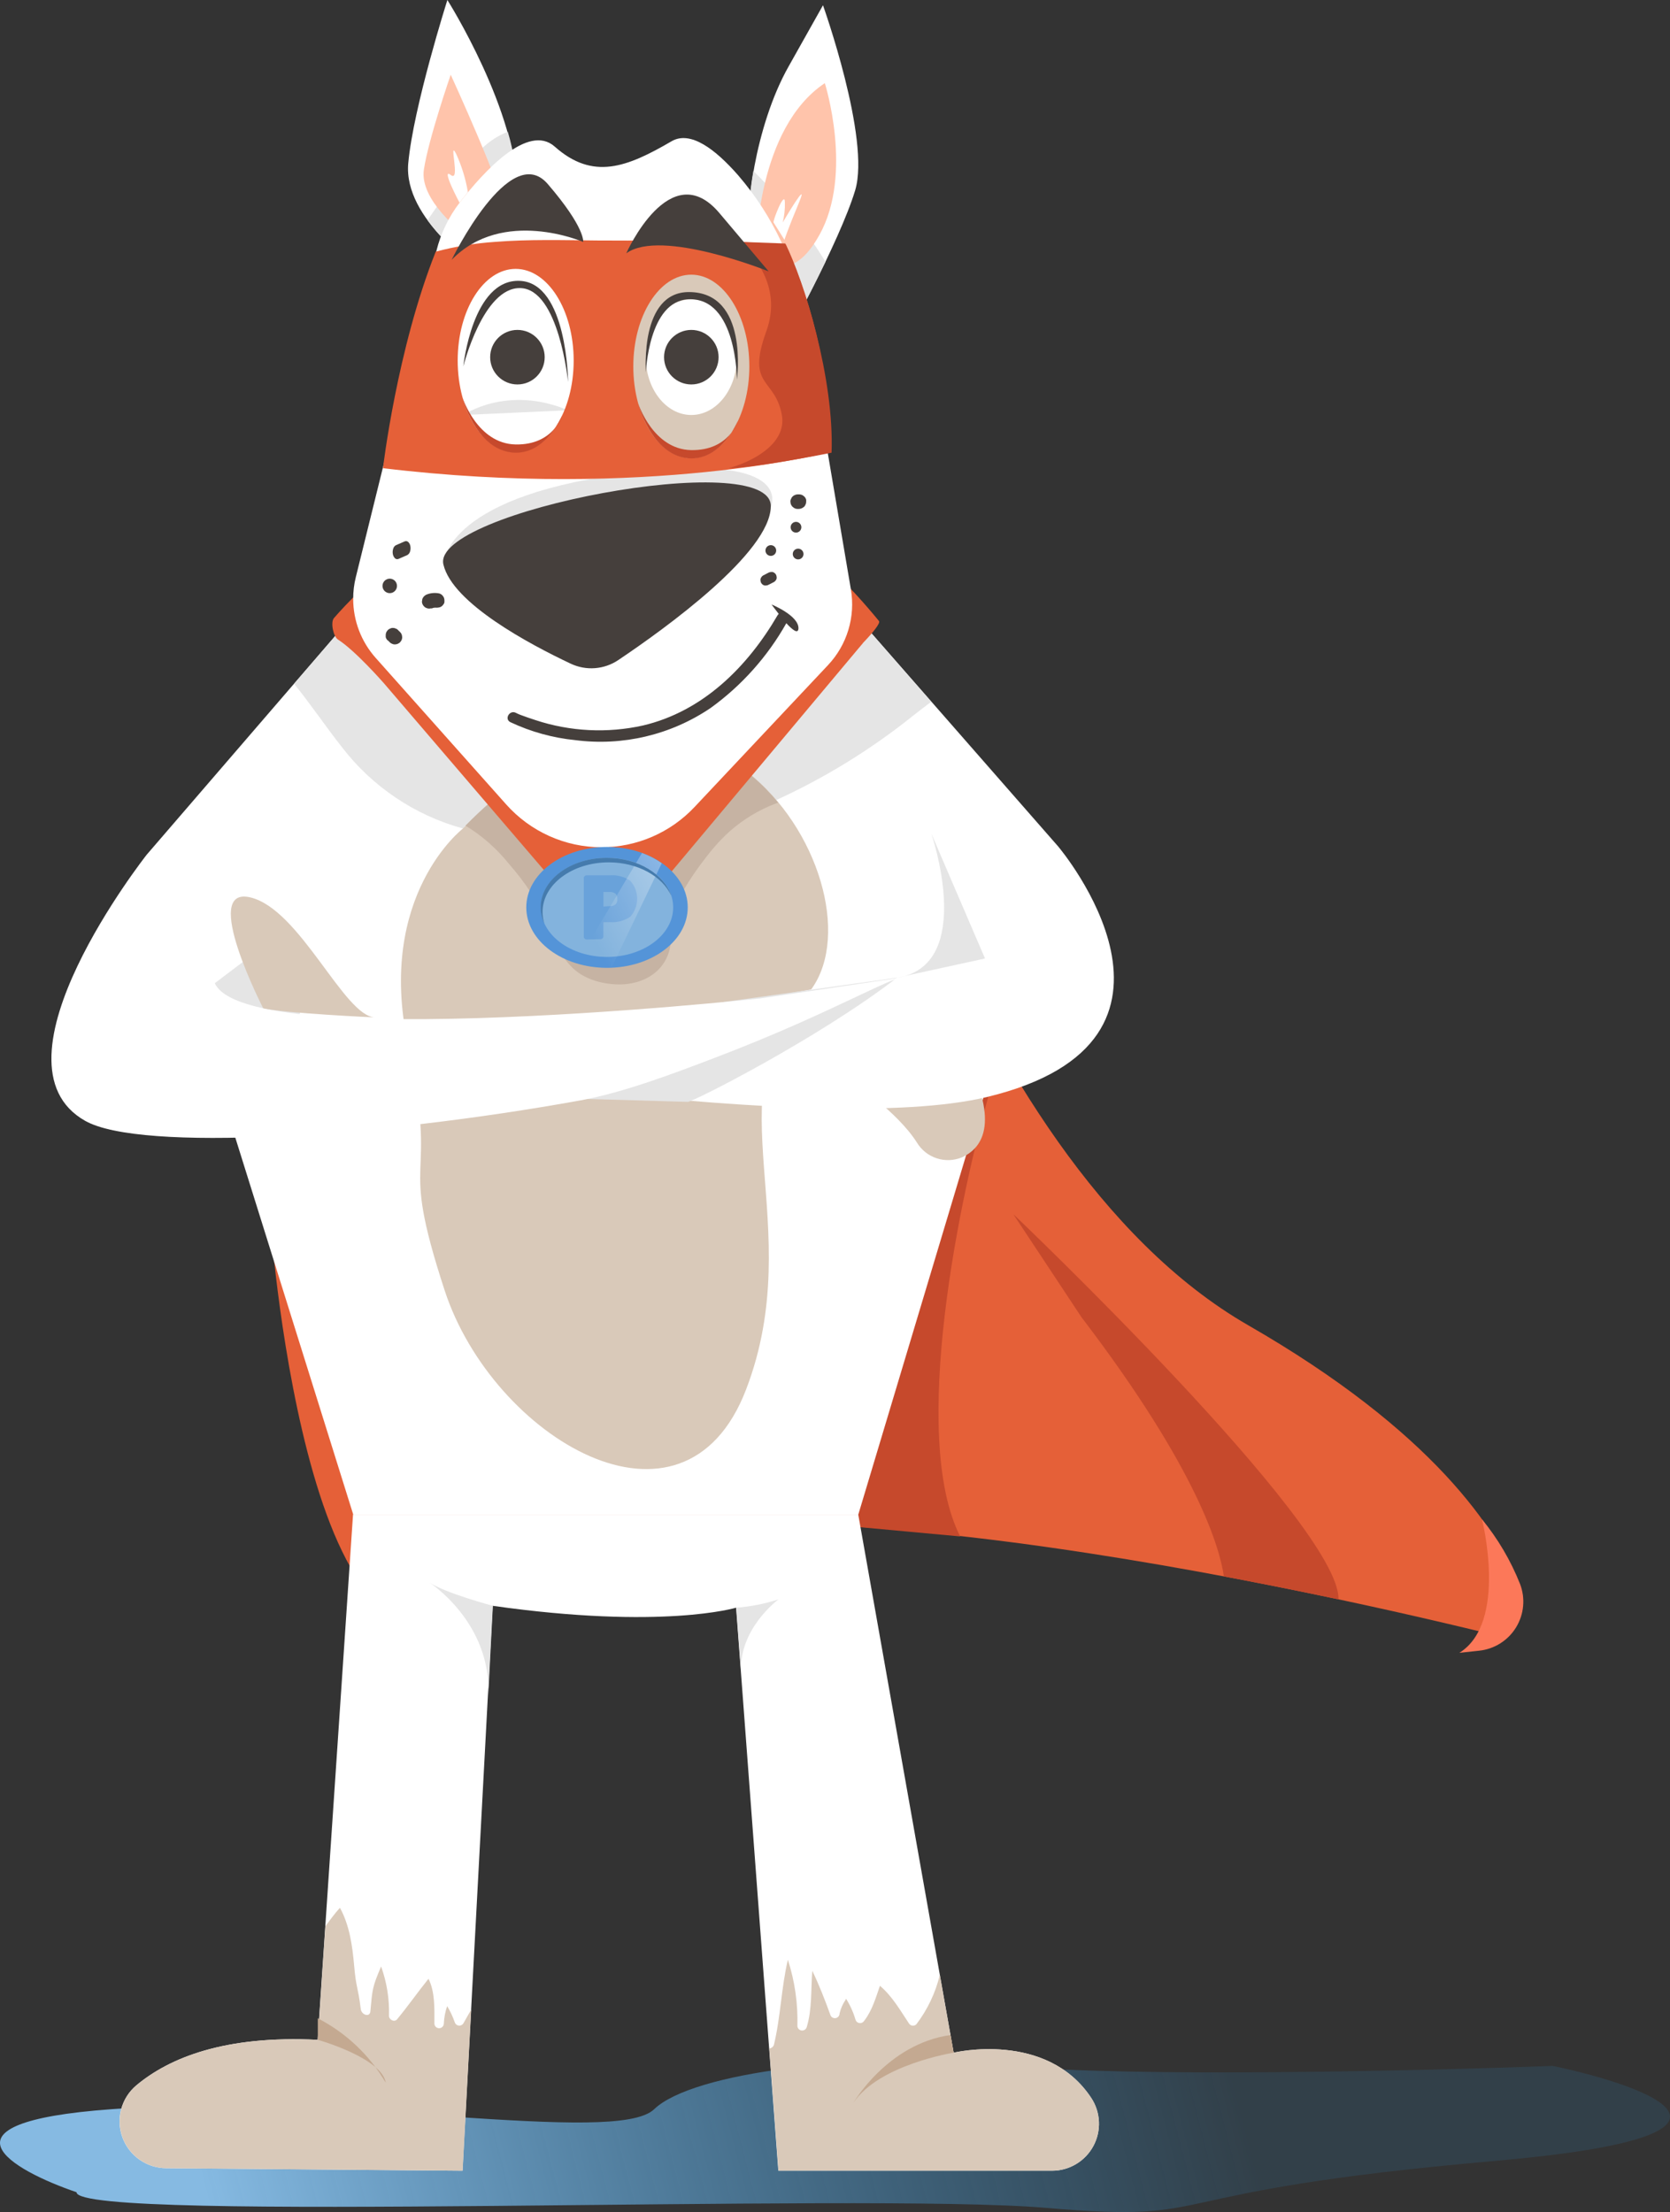 <svg width="487" height="645" viewBox="0 0 487 645" fill="none" xmlns="http://www.w3.org/2000/svg">
<rect x="0" y="0" width="487" height="645" fill="#333333" stroke="none"/>
<path d="M32.428 615.016C-20.99 618.888 3.426 632.761 22.311 639.214C22.311 648.355 251.971 639.214 305.086 643.784C358.201 648.355 331.896 639.214 436.103 630.072C519.469 622.759 481.968 608.564 452.797 602.38C414.857 603.814 330.075 605.821 294.463 602.38C249.947 598.078 201.891 604.262 190.762 615.016C179.633 625.771 99.202 610.177 32.428 615.016Z" fill="url(#paint0_linear_463_518)"/>
<g clip-path="url(#clip0_463_518)">
<path d="M241.499 177.509C241.499 177.509 277.906 336.877 363.96 386.4C417.881 417.406 436.851 446.143 443.503 463.282C444.118 464.903 444.277 466.662 443.965 468.367C443.653 470.073 442.881 471.66 441.732 472.959C440.583 474.258 439.102 475.218 437.447 475.736C435.792 476.253 434.028 476.309 432.343 475.898C377.562 462.562 186.264 419.895 142.939 462.844C90.724 514.605 79.001 357.757 79.001 357.757L104.435 183.097L241.499 177.509Z" fill="#E56038"/>
<path d="M280 448C265.2 418.8 279.833 348.5 289 317C267 331.8 252.167 408.5 247.5 445L280 448Z" fill="#C6492C"/>
<path d="M131.513 146.268L42.798 249.195L103.011 441.62H250.296L308.709 246.957L220.541 146.268H131.513Z" fill="white"/>
<path d="M99.567 217.672C108.448 229.31 120.903 237.712 135.019 241.588C142.866 243.5 150.882 244.637 158.951 244.984C166.772 245.493 174.62 245.41 182.429 244.734C197.367 243.369 211.986 239.601 225.722 233.574C240.244 227.007 253.88 218.634 266.308 208.656C268.045 207.279 269.814 205.933 271.582 204.618L220.51 146.283H131.513L85.747 199.375C90.583 205.291 94.872 211.74 99.567 217.672Z" fill="#E5E5E5"/>
<path d="M111.682 198.921C111.682 198.921 103.559 189.655 98.566 186.493C97.22 185.648 96.327 181.5 97.376 180.232C111.134 164.346 183.744 92.425 256.322 181.078C256.823 181.688 254.537 184.49 251.626 187.51C247.682 191.58 242.579 196.025 241.531 196.119L111.682 198.921Z" fill="#E56038"/>
<path d="M135.003 241.588C135.003 241.588 109.679 261.059 118.976 304.587C128.273 348.115 115.72 333.621 129.682 376.304C143.643 418.987 199.286 452.795 217.567 405.166C235.849 357.537 207.55 318.251 234.518 290.907C261.487 263.563 206.502 167.789 135.003 241.588Z" fill="#D9C9B9"/>
<path d="M148.401 251.871C150.672 254.449 152.763 257.179 154.662 260.041C156.165 262.556 157.493 265.171 158.638 267.867C160.876 272.891 163.036 278.479 167.106 282.345C170.752 285.789 176.372 287.15 181.192 287.041C186.357 286.884 191.429 284.693 194.027 280.044C195.858 276.789 195.733 273.392 195.983 269.793C196.32 266.192 197.454 262.712 199.302 259.603C201.244 256.298 203.409 253.129 205.781 250.118C207.55 247.756 209.502 245.537 211.62 243.482C215.347 239.928 219.677 237.066 224.407 235.029C225.237 234.669 226.082 234.356 226.927 234.043C208.599 211.833 174.665 201.174 135.739 240.742C140.577 243.685 144.862 247.451 148.401 251.871V251.871Z" fill="#C6B3A3"/>
<path d="M193.651 256.739L251.595 187.573L109.428 180.796L111.682 198.905L161.221 256.739H193.651Z" fill="#E56038"/>
<path d="M141.953 80.326C139.574 78.542 117.567 63.954 119.054 47.598C120.541 31.241 130.464 0 130.464 0C130.464 0 151.172 32.728 150.812 56.817C150.452 80.905 141.953 80.326 141.953 80.326Z" fill="white"/>
<path d="M134.643 49.961C131.137 54.657 128.023 59.462 124.673 64.204C130.934 72.86 140.435 79.183 141.89 80.326C141.89 80.326 150.514 80.921 150.812 56.848C150.789 50.614 149.872 44.415 148.088 38.441C142.329 40.586 138.275 45.218 134.643 49.961Z" fill="#E5E5E5"/>
<path d="M134.925 67.914C134.925 67.914 122.278 58.366 123.609 49.46C124.939 40.554 131.435 21.788 131.435 21.788C131.435 21.788 147.588 57.051 146.586 60.338C145.584 63.625 134.925 67.914 134.925 67.914Z" fill="#FFC4AB"/>
<path d="M219.039 66.036C217.161 63.249 219.931 37.111 229.995 19.33L239.997 1.534C239.997 1.534 253.896 40.46 249.388 55.471C244.88 70.481 228.258 100.517 228.258 100.517L219.039 66.036Z" fill="white"/>
<path d="M221.653 51.808C221.011 51.151 220.353 50.478 219.696 49.836C218.24 58.21 218.131 64.721 218.976 66.036L228.211 100.47C228.211 100.47 234.706 88.762 240.732 76.319C235.286 67.477 228.888 59.257 221.653 51.808Z" fill="#E5E5E5"/>
<path d="M220.541 72.187C220.541 72.187 220.745 37.424 240.529 24.245C240.529 24.245 248.918 50.618 238.964 68.493C229.009 86.368 220.541 72.187 220.541 72.187Z" fill="#FFC4AB"/>
<path d="M127.271 73.141C128.535 68.026 130.849 63.229 134.064 59.055C141.139 49.914 154.021 35.843 161.784 42.761C172.928 52.653 182.836 48.771 195.827 41.196C201.352 37.956 208.661 43.575 215.251 51.103C225.445 62.922 232.182 77.323 234.722 92.722L248.136 171.874C248.804 175.812 248.552 179.85 247.397 183.674C246.243 187.498 244.219 191.002 241.484 193.912L202.526 235.327C199.043 239.028 194.84 241.977 190.176 243.993C185.511 246.009 180.483 247.05 175.401 247.05V247.05C170.144 247.043 164.948 245.923 160.155 243.765C155.361 241.607 151.078 238.46 147.588 234.529L109.553 191.83C105.327 187.091 102.993 180.963 102.995 174.613C102.99 172.503 103.243 170.401 103.746 168.352L127.271 73.141Z" fill="white"/>
<path d="M224.157 170.497L225.722 169.698C225.902 169.591 226.057 169.447 226.176 169.276C226.318 169.128 226.416 168.944 226.458 168.744C226.512 168.538 226.512 168.323 226.458 168.117C226.446 167.907 226.381 167.702 226.27 167.523L226.02 167.194C225.82 167.006 225.579 166.866 225.315 166.787H224.893C224.613 166.782 224.338 166.853 224.094 166.991L222.529 167.805C222.352 167.902 222.201 168.042 222.091 168.211C221.953 168.37 221.852 168.557 221.794 168.759C221.739 168.964 221.739 169.18 221.794 169.385C221.793 169.598 221.859 169.806 221.981 169.98L222.216 170.309C222.416 170.497 222.657 170.637 222.921 170.716H223.343C223.625 170.723 223.903 170.647 224.141 170.497H224.157Z" fill="#453F3C"/>
<path d="M224.783 162.092C225.198 162.092 225.596 161.927 225.89 161.633C226.183 161.34 226.348 160.941 226.348 160.526C226.348 160.111 226.183 159.713 225.89 159.42C225.596 159.126 225.198 158.961 224.783 158.961C224.368 158.961 223.97 159.126 223.676 159.42C223.383 159.713 223.218 160.111 223.218 160.526C223.218 160.941 223.383 161.34 223.676 161.633C223.97 161.927 224.368 162.092 224.783 162.092Z" fill="#453F3C"/>
<path d="M232.75 163.109C233.165 163.109 233.563 162.944 233.857 162.65C234.15 162.357 234.315 161.959 234.315 161.544C234.315 161.129 234.15 160.73 233.857 160.437C233.563 160.143 233.165 159.979 232.75 159.979C232.335 159.979 231.937 160.143 231.643 160.437C231.35 160.73 231.185 161.129 231.185 161.544C231.185 161.959 231.35 162.357 231.643 162.65C231.937 162.944 232.335 163.109 232.75 163.109Z" fill="#453F3C"/>
<path d="M232.124 155.299C232.539 155.299 232.937 155.134 233.231 154.84C233.524 154.547 233.689 154.149 233.689 153.734C233.689 153.319 233.524 152.92 233.231 152.627C232.937 152.333 232.539 152.168 232.124 152.168C231.709 152.168 231.311 152.333 231.017 152.627C230.724 152.92 230.559 153.319 230.559 153.734C230.559 154.149 230.724 154.547 231.017 154.84C231.311 155.134 231.709 155.299 232.124 155.299Z" fill="#453F3C"/>
<path d="M113.654 172.954C114.215 172.954 114.752 172.731 115.148 172.335C115.545 171.939 115.767 171.401 115.767 170.841C115.767 170.281 115.545 169.743 115.148 169.347C114.752 168.951 114.215 168.728 113.654 168.728C113.094 168.728 112.556 168.951 112.16 169.347C111.764 169.743 111.541 170.281 111.541 170.841C111.541 171.401 111.764 171.939 112.16 172.335C112.556 172.731 113.094 172.954 113.654 172.954V172.954Z" fill="#453F3C"/>
<path d="M125.816 177.431C126.149 177.3 126.496 177.206 126.849 177.149L126.285 177.227C126.66 177.18 127.038 177.18 127.412 177.227L126.849 177.149H127.005C127.283 177.219 127.573 177.219 127.851 177.149C128.124 177.124 128.389 177.039 128.627 176.901C128.865 176.763 129.07 176.576 129.228 176.35C129.414 176.148 129.544 175.899 129.604 175.631V175.067C129.605 174.694 129.508 174.327 129.322 174.003L128.993 173.58C128.735 173.316 128.411 173.127 128.054 173.032C127.483 172.918 126.898 172.881 126.317 172.923C125.734 172.964 125.16 173.085 124.611 173.283C124.344 173.356 124.097 173.49 123.891 173.674C123.665 173.823 123.482 174.028 123.359 174.269C123.199 174.499 123.112 174.772 123.108 175.051C123.031 175.328 123.031 175.62 123.108 175.897C123.265 176.424 123.61 176.875 124.078 177.164L124.579 177.368C124.947 177.478 125.339 177.478 125.706 177.368L125.816 177.431Z" fill="#453F3C"/>
<path d="M118.037 157.85L115.485 158.961C115.293 159.059 115.122 159.196 114.985 159.363C114.847 159.53 114.746 159.724 114.687 159.932C114.508 160.433 114.459 160.972 114.546 161.497C114.619 161.971 114.832 162.412 115.157 162.765C115.289 162.897 115.458 162.988 115.641 163.027C115.824 163.066 116.015 163.051 116.19 162.984L118.757 161.857C119.137 161.647 119.422 161.3 119.555 160.886C119.721 160.382 119.764 159.846 119.68 159.321C119.62 158.843 119.406 158.398 119.07 158.054C118.937 157.922 118.768 157.833 118.584 157.797C118.4 157.76 118.21 157.779 118.037 157.85V157.85Z" fill="#453F3C"/>
<path d="M232.609 148.396H232.906C233.488 148.388 234.045 148.165 234.472 147.77C234.679 147.592 234.831 147.358 234.91 147.097C235.045 146.848 235.11 146.566 235.098 146.283V145.72C235.003 145.363 234.814 145.039 234.55 144.78L234.127 144.452C233.805 144.261 233.438 144.159 233.063 144.155H232.609C232.327 144.154 232.048 144.218 231.795 144.342C231.54 144.434 231.309 144.584 231.122 144.78C230.918 144.967 230.766 145.205 230.684 145.469C230.543 145.716 230.478 145.999 230.496 146.283L230.574 146.847C230.673 147.197 230.862 147.515 231.122 147.77L231.545 148.099C231.864 148.297 232.233 148.4 232.609 148.396V148.396Z" fill="#453F3C"/>
<path d="M390.318 466.334C390.975 444.86 295.499 354.031 295.499 354.031L315.392 384.099C349.529 428.816 355.79 451.794 356.901 459.651C368.781 461.889 380.035 464.159 390.318 466.35V466.334Z" fill="#C6492C"/>
<path d="M129.306 164.612C129.306 164.612 128.93 145.438 180.738 138.301C232.546 131.163 224.814 147.692 224.814 147.692L168.686 166.787L129.306 164.612Z" fill="#E5E5E5"/>
<path d="M113.091 186.712L113.67 187.291C113.86 187.492 114.096 187.642 114.359 187.729C114.609 187.859 114.891 187.919 115.172 187.902C115.727 187.891 116.257 187.673 116.659 187.291L116.988 186.853C117.186 186.533 117.289 186.164 117.286 185.789L117.207 185.225C117.113 184.869 116.923 184.544 116.659 184.286L116.08 183.722C115.905 183.512 115.671 183.359 115.407 183.284C115.158 183.149 114.877 183.084 114.593 183.097C114.31 183.078 114.027 183.144 113.779 183.284C113.515 183.367 113.278 183.518 113.091 183.722L112.762 184.145C112.576 184.469 112.479 184.836 112.48 185.209V185.773C112.575 186.126 112.759 186.449 113.013 186.712H113.091Z" fill="#453F3C"/>
<path d="M201.603 136.517C215.382 136.517 226.552 123.23 226.552 106.84C226.552 90.451 215.382 77.164 201.603 77.164C187.823 77.164 176.653 90.451 176.653 106.84C176.653 123.23 187.823 136.517 201.603 136.517Z" fill="#D9C9B9"/>
<path d="M201.602 121.005C208.942 121.005 214.891 113.458 214.891 104.148C214.891 94.838 208.942 87.291 201.602 87.291C194.263 87.291 188.314 94.838 188.314 104.148C188.314 113.458 194.263 121.005 201.602 121.005Z" fill="white"/>
<path d="M201.603 112.099C205.994 112.099 209.554 108.539 209.554 104.148C209.554 99.757 205.994 96.197 201.603 96.197C197.211 96.197 193.651 99.757 193.651 104.148C193.651 108.539 197.211 112.099 201.603 112.099Z" fill="#453F3C"/>
<path d="M150.89 112.099C155.281 112.099 158.841 108.539 158.841 104.148C158.841 99.757 155.281 96.197 150.89 96.197C146.499 96.197 142.939 99.757 142.939 104.148C142.939 108.539 146.499 112.099 150.89 112.099Z" fill="#453F3C"/>
<path d="M225.002 176.257C225.002 176.257 225.894 177.509 227.084 178.996C226.967 179.11 226.863 179.236 226.771 179.371C217.974 194.475 204.968 207.419 187.531 211.536C177.121 213.857 166.277 213.316 156.149 209.971C154.584 209.486 153.128 208.938 151.657 208.406L151.328 208.265L150.828 208.046L150.421 207.842C148.589 206.934 146.977 209.673 148.855 210.581C154.81 213.385 161.199 215.152 167.747 215.809C181.621 217.613 195.675 214.272 207.253 206.418C216.303 199.875 223.827 191.449 229.306 181.719C231.059 183.629 232.719 184.975 232.844 183.284C233.016 179.512 225.002 176.257 225.002 176.257Z" fill="#453F3C"/>
<path d="M180.316 192.456C178.287 193.825 175.937 194.641 173.497 194.825C171.058 195.009 168.612 194.554 166.401 193.505C154.521 187.902 131.967 175.912 129.306 164.612C125.565 149.147 225.065 130.177 224.783 147.645C224.626 161.168 194.105 183.19 180.316 192.456Z" fill="#453F3C"/>
<path d="M135.113 106.84C135.113 106.84 137.727 81.296 151.579 81.891C165.431 82.486 165.666 111.395 165.666 111.395C165.666 111.395 163.005 84.317 151.751 84.004C140.889 83.691 135.113 106.84 135.113 106.84Z" fill="#453F3C"/>
<path d="M214.891 110.691C214.891 110.691 218.491 85.162 200.882 85.162C186.483 85.162 188.361 108.531 188.361 108.531C188.361 108.531 189.144 87.729 200.789 87.259C214.891 86.696 214.891 110.691 214.891 110.691Z" fill="#453F3C"/>
<path d="M225.581 64.862C225.3 64.455 228.884 55.252 228.884 59.024C228.938 60.989 228.727 62.953 228.258 64.862C228.258 64.862 236.303 51.151 232.953 59.18C229.604 67.21 228.759 69.933 228.759 69.933L225.581 64.862Z" fill="white"/>
<path d="M134.002 59.102C134.002 59.102 128.461 48.678 131.45 51.025C134.44 53.373 130.668 40.288 133.016 44.858C134.645 48.411 135.798 52.163 136.443 56.018L134.002 59.102Z" fill="white"/>
<path d="M248.496 315.371C248.496 315.371 261.69 324.136 267.388 333.152C268.703 335.33 270.759 336.962 273.179 337.749C275.599 338.537 278.221 338.427 280.567 337.44C286.827 334.592 291.695 326.797 280.661 306.137C261.064 269.307 248.496 315.371 248.496 315.371Z" fill="#D9C9B9"/>
<path d="M53.034 293.943L83.728 270.732C86.314 274.48 87.965 278.794 88.542 283.312C89.12 287.829 88.606 292.42 87.046 296.698C83.618 306.449 63.568 316.686 68.404 331.039L53.034 293.943Z" fill="#E5E5E5"/>
<path d="M432.171 442.997C432.171 442.997 439.81 473.08 425.582 481.939L431.373 481.313C433.564 481.078 435.672 480.343 437.534 479.164C439.396 477.985 440.962 476.394 442.111 474.514C443.261 472.634 443.963 470.515 444.164 468.321C444.364 466.126 444.058 463.915 443.269 461.858C440.559 455.039 436.816 448.678 432.171 442.997V442.997Z" fill="#FC7859"/>
<path d="M102.995 308.469C102.995 308.469 238.51 331.759 287.845 319.863C356.338 303.366 308.693 246.956 308.693 246.956L270.534 282.517L221.778 291.111C221.778 291.111 190.959 306.7 102.995 308.469Z" fill="white"/>
<path d="M200.554 321.287C201.806 321.444 238.478 302.896 261.596 285.084L210.696 292.222L153.52 319.926L200.554 321.287Z" fill="#E5E5E5"/>
<path d="M135.113 121.005C135.113 121.005 147.901 112.13 165.65 119.628L135.113 121.005Z" fill="#E5E5E5"/>
<path d="M42.798 249.195C42.798 249.195 -5.144 309.971 24.877 326.844C41.029 335.922 109.522 331.696 169.281 320.849C182.038 318.533 197.048 312.773 208.004 308.61C245.319 294.413 261.722 283.3 266.01 284.568L221.778 291.111C221.778 291.111 54.913 309.189 62.425 282.909C69.938 256.629 42.798 249.195 42.798 249.195Z" fill="white"/>
<path d="M177.013 282.205C190.014 282.205 200.554 274.314 200.554 264.581C200.554 254.847 190.014 246.957 177.013 246.957C164.012 246.957 153.473 254.847 153.473 264.581C153.473 274.314 164.012 282.205 177.013 282.205Z" fill="#5494D8"/>
<path d="M177.013 279.027C187.672 279.027 196.312 272.559 196.312 264.581C196.312 256.602 187.672 250.134 177.013 250.134C166.355 250.134 157.714 256.602 157.714 264.581C157.714 272.559 166.355 279.027 177.013 279.027Z" fill="#83B3DD"/>
<g opacity="0.75">
<path opacity="0.75" d="M171.206 273.94C171.077 273.959 170.945 273.947 170.82 273.905C170.696 273.863 170.583 273.794 170.491 273.701C170.398 273.609 170.329 273.496 170.287 273.372C170.245 273.247 170.233 273.115 170.252 272.986V256.175C170.233 256.046 170.244 255.915 170.286 255.791C170.328 255.667 170.398 255.555 170.491 255.464C170.584 255.372 170.697 255.304 170.821 255.264C170.946 255.225 171.078 255.215 171.206 255.236H177.827C179.93 255.068 182.027 255.62 183.775 256.802C185.082 258.241 185.805 260.116 185.805 262.061C185.805 264.005 185.082 265.88 183.775 267.32C182.024 268.494 179.929 269.045 177.827 268.885H175.949V272.892C175.967 273.021 175.955 273.153 175.914 273.278C175.872 273.402 175.802 273.515 175.71 273.607C175.617 273.7 175.504 273.77 175.38 273.811C175.256 273.853 175.124 273.865 174.994 273.847L171.206 273.94ZM177.765 264.221C178.386 264.273 179.004 264.095 179.502 263.72C179.691 263.508 179.836 263.26 179.927 262.991C180.019 262.722 180.055 262.438 180.034 262.155C180.052 261.872 180.015 261.588 179.924 261.319C179.832 261.051 179.689 260.803 179.502 260.589C179.004 260.215 178.386 260.036 177.765 260.088H175.965V264.33L177.765 264.221Z" fill="#5494D8"/>
</g>
<path d="M187.218 248.709L168.123 280.89C171.009 281.77 174.011 282.213 177.029 282.205C177.467 282.205 177.874 282.205 178.312 282.205L192.978 251.699C191.197 250.456 189.26 249.451 187.218 248.709V248.709Z" fill="url(#paint1_linear_463_518)"/>
<path d="M158.215 265.895C158.215 257.913 166.855 251.448 177.514 251.448C185.982 251.448 193.166 255.518 195.749 261.184C193.714 254.923 186.107 250.134 176.966 250.134C166.307 250.134 157.667 256.598 157.667 264.581C157.68 266.204 158.043 267.806 158.732 269.276C158.389 268.182 158.214 267.042 158.215 265.895V265.895Z" fill="#457BAD"/>
<path d="M163.365 274.786L169.36 256.88C169.36 256.88 161.643 267.492 159.546 270.685C160.554 272.276 161.849 273.667 163.365 274.786V274.786Z" fill="url(#paint2_linear_463_518)"/>
<path d="M76.763 294.006C76.763 294.006 58.34 258.257 72.944 261.654C87.547 265.05 100.428 296.573 109.428 296.651C109.428 296.698 82.882 295.431 76.763 294.006Z" fill="#D9C9B9"/>
<path d="M261.581 285.085L287.25 279.481L271.598 243.075C271.598 243.075 284.761 281.5 261.581 285.085Z" fill="#E5E5E5"/>
<path d="M250.28 441.62L278.094 598.531C278.094 598.531 305.187 592.004 318.225 611.725C319.584 613.789 320.358 616.182 320.467 618.65C320.576 621.119 320.015 623.57 318.844 625.746C317.673 627.921 315.935 629.739 313.814 631.008C311.694 632.276 309.27 632.947 306.799 632.949H226.974L214.656 468.776C214.656 468.776 193.291 475.272 143.675 468.228L134.878 632.949L48.574 632.214C45.763 632.219 43.019 631.359 40.714 629.75C38.41 628.141 36.657 625.861 35.694 623.22C34.731 620.58 34.605 617.706 35.333 614.992C36.06 612.277 37.607 609.852 39.761 608.047C49.356 600.033 65.493 593.428 92.634 594.774L102.948 441.62H250.28Z" fill="white"/>
<path d="M135.129 589.985C134.988 590.213 134.784 590.396 134.542 590.512C134.299 590.627 134.029 590.67 133.762 590.635C133.496 590.601 133.246 590.49 133.041 590.316C132.836 590.142 132.686 589.913 132.609 589.656C132.046 588.015 131.306 586.44 130.402 584.96C129.833 586.589 129.506 588.292 129.431 590.016C129.431 590.381 129.286 590.731 129.028 590.99C128.77 591.248 128.419 591.393 128.054 591.393C127.689 591.393 127.338 591.248 127.08 590.99C126.822 590.731 126.677 590.381 126.677 590.016C126.677 585.821 126.911 580.875 124.955 576.978C121.824 580.875 118.976 584.945 115.798 588.795C115 589.75 113.451 588.92 113.435 587.825C113.587 582.912 112.806 578.015 111.134 573.394C108.536 579.529 108.614 579.92 108.004 586.51C107.847 588.294 105.406 587.543 105.202 585.79C104.404 579.232 103.84 579.764 103.277 573.174C102.776 567.461 101.946 561.373 99.129 556.286C97.564 557.992 96.265 559.823 94.888 561.639L92.665 594.774C65.525 593.428 49.387 600.033 39.793 608.047C37.638 609.852 36.092 612.276 35.364 614.991C34.636 617.706 34.762 620.579 35.725 623.22C36.688 625.861 38.441 628.141 40.745 629.75C43.05 631.359 45.794 632.219 48.605 632.213L134.91 632.949L137.414 585.993C136.647 587.324 135.864 588.638 135.129 589.985Z" fill="#D9C9B9"/>
<path d="M318.225 611.725C305.187 592.004 278.094 598.53 278.094 598.53L274.071 575.851C272.806 581.078 270.472 585.986 267.215 590.266C267.065 590.412 266.884 590.521 266.685 590.587C266.486 590.653 266.275 590.672 266.068 590.645C265.86 590.618 265.661 590.545 265.486 590.43C265.311 590.316 265.164 590.164 265.055 589.985C262.52 586.165 260.141 582.002 256.603 579.028C255.367 582.581 254.35 586.197 252.002 589.249C251.861 589.478 251.657 589.661 251.415 589.776C251.172 589.892 250.902 589.934 250.635 589.9C250.369 589.865 250.119 589.754 249.914 589.58C249.709 589.406 249.559 589.177 249.482 588.92C248.855 586.761 247.928 584.701 246.727 582.8C246.681 582.913 246.629 583.023 246.571 583.129C245.752 584.33 245.163 585.673 244.833 587.089C244.834 587.423 244.713 587.747 244.493 587.999C244.273 588.25 243.969 588.414 243.637 588.458C243.306 588.502 242.97 588.424 242.691 588.238C242.413 588.052 242.212 587.772 242.125 587.449C240.56 583.129 238.885 578.809 236.882 574.661C236.428 580.171 236.882 585.758 235.239 591.127C235.133 591.432 234.925 591.692 234.65 591.86C234.375 592.029 234.05 592.097 233.73 592.053C233.41 592.009 233.116 591.855 232.897 591.617C232.678 591.38 232.549 591.074 232.531 590.751C232.714 584.202 231.777 577.67 229.76 571.437C227.819 579.592 227.663 588.106 225.675 596.277C225.573 596.555 225.393 596.798 225.158 596.978C224.922 597.158 224.64 597.268 224.345 597.294L227.021 632.949H306.846C309.313 632.938 311.731 632.261 313.845 630.989C315.958 629.718 317.689 627.899 318.855 625.725C320.02 623.551 320.577 621.103 320.466 618.638C320.356 616.174 319.581 613.786 318.225 611.725V611.725Z" fill="#D9C9B9"/>
<path d="M278.094 598.53C278.094 598.53 256.181 602.021 248.84 613.196C248.84 613.196 258.748 595.979 277.186 593.381L278.094 598.53Z" fill="#C4A991"/>
<path d="M92.68 594.774C92.68 594.774 111.306 600.017 112.496 607.295C107.811 599.278 100.937 592.763 92.68 588.513V594.774Z" fill="#C4A991"/>
<path d="M214.703 468.776C218.891 468.461 223.026 467.646 227.021 466.35C227.021 466.35 215.173 475.052 216.143 487.996L214.703 468.776Z" fill="#E5E5E5"/>
<path d="M143.722 468.228C143.722 468.228 129.979 464.597 125.158 461.388C125.158 461.388 143.471 473.08 142.375 494.555L143.722 468.228Z" fill="#E5E5E5"/>
<path d="M209.538 70.34C197.721 69.964 185.919 70.23 174.102 70.121C164.163 70.027 154.224 69.745 144.363 70.528C138.52 70.922 132.729 71.876 127.068 73.376C115.736 101.832 111.682 136.516 111.682 136.516C188.549 145.782 242.157 131.821 242.157 131.821C242.077 110.969 237.658 90.362 229.181 71.31C222.618 70.883 216.07 70.559 209.538 70.34ZM150.374 131.883C140.983 131.883 133.469 119.91 133.469 105.134C133.469 90.359 141.029 78.401 150.374 78.401C159.718 78.401 167.293 90.374 167.293 105.134C167.293 119.894 159.718 131.883 150.374 131.883ZM201.587 133.59C192.196 133.59 184.683 121.616 184.683 106.84C184.683 92.065 192.258 80.091 201.587 80.091C210.915 80.091 218.522 92.065 218.522 106.84C218.522 121.616 210.931 133.59 201.587 133.59V133.59Z" fill="#E56038"/>
<path d="M134.925 116.043C134.925 116.043 139.23 129.395 150.374 129.598C161.518 129.802 163.991 121.005 163.991 121.005C163.991 121.005 159.201 132.822 149.466 131.962C139.73 131.101 135.567 118.704 134.925 116.043Z" fill="#C6492C"/>
<path d="M242.5 132C243.3 110.4 234.5 82 229 71L215 70.5C219.167 73.333 228.3 83.3 223.5 96.5C217.5 113 226 110 228 121C229.6 129.8 218.333 135 212.5 136.5C218.5 136.5 235 133.5 242.5 132Z" fill="#C6492C"/>
<path d="M186.123 117.687C186.123 117.687 190.427 131.054 201.571 131.242C212.715 131.429 215.188 122.664 215.188 122.664C215.188 122.664 210.399 134.482 200.663 133.621C190.928 132.76 186.78 120.348 186.123 117.687Z" fill="#C6492C"/>
<path d="M182.632 73.862C182.632 73.862 195.389 45.109 209.773 62.107L224.157 79.136C224.157 79.136 192.775 66.49 182.632 73.862Z" fill="#453F3C"/>
<path d="M131.701 75.771C131.701 75.771 148.683 40.805 159.734 53.655C170.784 66.505 170.064 70.543 170.064 70.543C170.064 70.543 146.664 60.354 131.701 75.771Z" fill="#453F3C"/>
</g>
<defs>
<linearGradient id="paint0_linear_463_518" x1="55.5" y1="623" x2="344.574" y2="548.063" gradientUnits="userSpaceOnUse">
<stop stop-color="#86BAE2"/>
<stop offset="1" stop-color="#2F8BC9" stop-opacity="0.15"/>
</linearGradient>
<linearGradient id="paint1_linear_463_518" x1="171.723" y1="271.248" x2="210.133" y2="251.01" gradientUnits="userSpaceOnUse">
<stop stop-color="white" stop-opacity="0"/>
<stop offset="1" stop-color="white" stop-opacity="0.5"/>
</linearGradient>
<linearGradient id="paint2_linear_463_518" x1="8792.42" y1="24434.7" x2="8635.52" y2="24580.8" gradientUnits="userSpaceOnUse">
<stop stop-color="white" stop-opacity="0"/>
<stop offset="1" stop-color="white" stop-opacity="0.5"/>
</linearGradient>
<clipPath id="clip0_463_518">
<rect width="429.255" height="632.949" fill="white" transform="translate(15)"/>
</clipPath>
</defs>
</svg>
